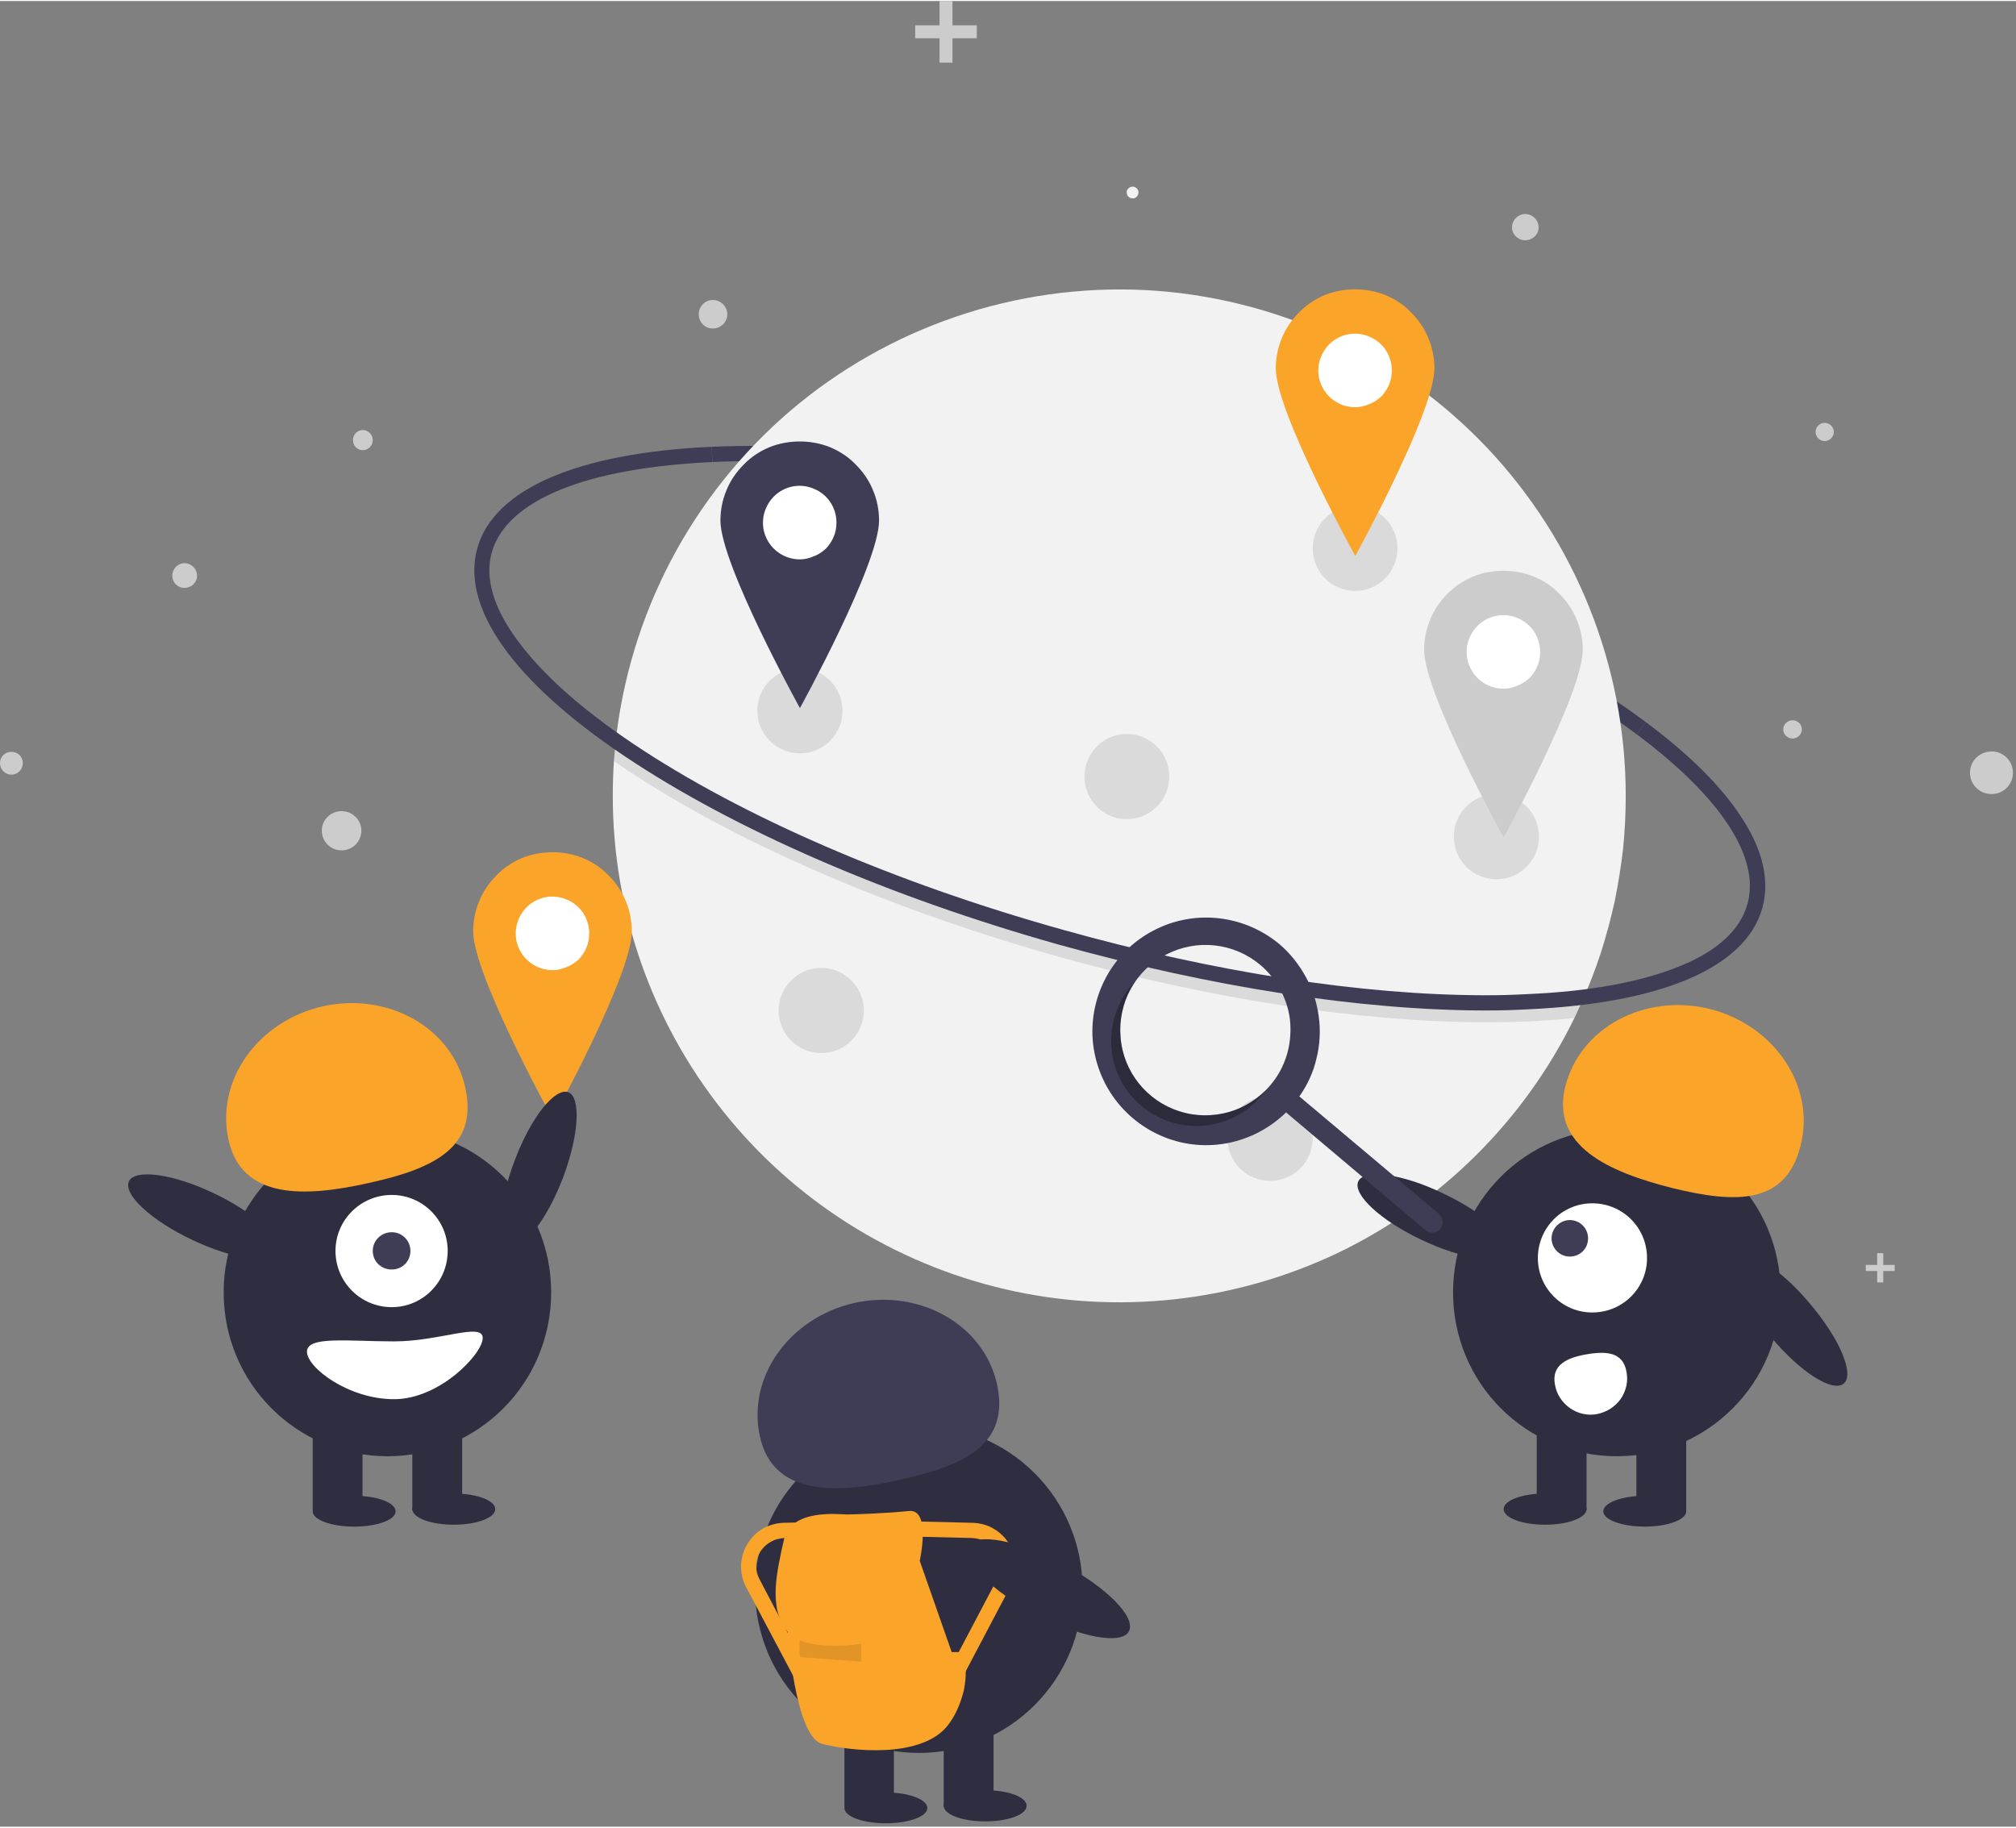 <svg version="1.2" xmlns="http://www.w3.org/2000/svg" viewBox="0 0 530 480" width="300" height="272">
	<rect x="0" y="0" width="530" height="480" fill="#808080" stroke="none"/>
	<title>undraw_traveling_re_weve-svg</title>
	<style>
		.s0 { fill: #3f3d56 } 
		.s1 { fill: #f2f2f2 } 
		.s2 { opacity: .1;fill: #000000 } 
		.s3 { fill: #cccccc } 
		.s4 { fill: #ffffff } 
		.s5 { fill: #fba42a } 
		.s6 { fill: #2f2e41 } 
		.s7 { opacity: .3;fill: #000000 } 
	</style>
	<path id="Layer" class="s0" d="m430.3 192.8c-28.2-21.1-72.3-41-121-54.7c-44.4-12.4-87.7-18.4-122-16.9l-0.2-4c34.7-1.5 78.4 4.5 123.2 17.1c49.2 13.8 93.8 33.9 122.4 55.3z" />
	<path id="Layer" class="s1" d="m427.4 209q0 7-0.7 13.9q-0.8 6.9-2.2 13.8q-1.5 6.8-3.6 13.4q-2.2 6.7-5 13q-1 2.2-2 4.3c-13.2 27-35.2 48.8-62.3 61.8c-27.2 12.9-58 16.3-87.3 9.5c-29.3-6.8-55.5-23.3-74.2-46.8c-18.8-23.6-29-52.8-29-82.9q0-4.6 0.3-9.2q0.2-2.3 0.4-4.6c3.6-33.9 20-65.2 45.9-87.4c25.9-22.1 59.4-33.5 93.4-31.8c34.1 1.8 66.2 16.6 89.7 41.3c23.5 24.8 36.6 57.6 36.6 91.7z" />
	<path id="Layer" class="s2" d="m415.9 263.1q-1 2.2-2 4.3q-5.8 0.6-12.3 0.9q-5.3 0.2-10.9 0.2c-32.7 0-72.1-6-112.3-17.2c-44.8-12.6-85.3-30.2-114.1-49.5q-1.4-1-2.9-2q0.2-2.3 0.4-4.6q2.3 1.7 4.7 3.3c28.5 19.1 68.6 36.5 113 48.9c39.9 11.2 78.8 17.2 111.1 17.2q5.6 0 10.9-0.3q7.6-0.3 14.4-1.2z" />
	<path id="Layer" class="s0" d="m390.7 265.4c-32.7 0-72.1-6.1-112.3-17.3c-44.8-12.6-85.3-30.2-114.1-49.5c-29.4-19.7-43.2-39.2-38.8-54.8c4.4-15.5 26.3-25 61.6-26.6l0.2 4c-16.5 0.8-30 3.2-40 7.3c-10 4.1-16 9.6-18 16.4c-1.9 6.8 0.4 14.7 6.9 23.4c6.4 8.7 16.6 17.8 30.3 27c28.5 19.1 68.6 36.5 113 48.9c39.9 11.2 78.8 17.2 111.2 17.2q5.5 0 10.8-0.3c16.5-0.7 29.9-3.2 40-7.3c10-4 16-9.6 17.9-16.4c3.4-12.2-6.9-28-29.1-44.6l2.4-3.2c11.4 8.5 19.9 16.9 25.1 25c5.7 8.6 7.5 16.7 5.5 23.9c-4.4 15.6-26.3 25-61.7 26.6q-5.3 0.3-10.9 0.3z" />
	<path id="Layer" class="s1" d="m297.8 51.9c-0.9 0-1.6-0.7-1.6-1.6c0-0.8 0.7-1.5 1.6-1.5c0.8 0 1.5 0.7 1.5 1.5c0 0.9-0.7 1.6-1.5 1.6z" />
	<path id="Layer" class="s3" d="m95.4 118.1c-1.5 0-2.6-1.2-2.6-2.7c0-1.4 1.1-2.6 2.6-2.6c1.4 0 2.6 1.2 2.6 2.6c0 1.5-1.2 2.7-2.6 2.7z" />
	<path id="Layer" class="s3" d="m89.8 223.3c-2.9 0-5.2-2.3-5.2-5.2c0-2.8 2.3-5.1 5.2-5.1c2.9 0 5.2 2.3 5.2 5.1c0 2.9-2.3 5.2-5.2 5.2z" />
	<path id="Layer" class="s3" d="m401 62.9c-1.9 0-3.5-1.5-3.5-3.4c0-1.9 1.6-3.5 3.5-3.5c1.9 0 3.5 1.6 3.5 3.5c0 1.9-1.6 3.4-3.5 3.4z" />
	<path id="Layer" class="s3" d="m523.6 208.5c-3.2 0-5.7-2.5-5.7-5.6c0-3.1 2.5-5.6 5.7-5.6c3.1 0 5.6 2.5 5.6 5.6c0 3.1-2.5 5.6-5.6 5.6z" />
	<path id="Layer" class="s3" d="m479.7 115.7c-1.3 0-2.4-1.1-2.4-2.4c0-1.3 1.1-2.4 2.4-2.4c1.3 0 2.4 1.1 2.4 2.4c0 1.3-1.1 2.4-2.4 2.4z" />
	<path id="Layer" class="s3" d="m187.4 86.1c-2.1 0-3.7-1.7-3.7-3.7c0-2.1 1.6-3.8 3.7-3.8c2.1 0 3.8 1.7 3.8 3.8c0 2-1.7 3.7-3.8 3.7z" />
	<path id="Layer" class="s3" d="m471.3 193.9c-1.4 0-2.5-1.1-2.5-2.4c0-1.3 1.1-2.4 2.5-2.4c1.3 0 2.4 1.1 2.4 2.4c0 1.3-1.1 2.4-2.4 2.4z" />
	<path id="Layer" class="s3" d="m3 203.4c-1.7 0-3-1.4-3-3c0-1.7 1.3-3 3-3c1.7 0 3 1.3 3 3c0 1.6-1.3 3-3 3z" />
	<path id="Layer" class="s3" d="m48.5 154.3c-1.8 0-3.2-1.4-3.2-3.2c0-1.8 1.4-3.3 3.2-3.3c1.8 0 3.3 1.5 3.3 3.3c0 1.8-1.5 3.2-3.3 3.2z" />
	<path id="Layer" class="s3" d="m256.8 6.4v3.4h-6.4v6.4h-3.4v-6.4h-6.4v-3.4h6.4v-6.4h3.4v6.4h6.4z" />
	<path id="Layer" class="s3" d="m405.3 352.8v2.2h-4v4h-2.1v-4h-4.1v-2.2h4.1v-4h2.1v4h4z" />
	<path id="Layer" class="s3" d="m498.1 332.3v1.6h-3v3h-1.6v-3h-3v-1.6h3v-3.1h1.6v3.1h3z" />
	<path id="Layer" class="s2" d="m210.3 197.8c-6.2 0-11.2-5-11.2-11.2c0-6.2 5-11.2 11.2-11.2c6.2 0 11.2 5 11.2 11.2c0 6.2-5 11.2-11.2 11.2z" />
	<path id="Layer" class="s2" d="m333.9 310.2c-6.2 0-11.2-5-11.2-11.2c0-6.2 5-11.2 11.2-11.2c6.2 0 11.2 5 11.2 11.2c0 6.2-5 11.2-11.2 11.2z" />
	<path id="Layer" class="s2" d="m296.2 215.1c-6.1 0-11.1-5-11.1-11.2c0-6.2 5-11.2 11.1-11.2c6.2 0 11.2 5 11.2 11.2c0 6.2-5 11.2-11.2 11.2z" />
	<path id="Layer" class="s2" d="m215.9 276.6c-6.2 0-11.2-5-11.2-11.2c0-6.1 5-11.2 11.2-11.2c6.2 0 11.2 5.1 11.2 11.2c0 6.2-5 11.2-11.2 11.2z" />
	<path id="Layer" class="s2" d="m356.3 155.1c-6.2 0-11.2-5-11.2-11.2c0-6.2 5-11.2 11.2-11.2c6.1 0 11.1 5 11.1 11.2c0 6.2-5 11.2-11.1 11.2z" />
	<path id="Layer" class="s2" d="m393.4 230.9c-6.2 0-11.2-5-11.2-11.2c0-6.2 5-11.2 11.2-11.2c6.2 0 11.2 5 11.2 11.2c0 6.2-5 11.2-11.2 11.2z" />
	<path id="Layer" class="s4" d="m356.3 111.9c-8.2 0-14.8-6.6-14.8-14.8c0-8.1 6.6-14.7 14.8-14.7c8.1 0 14.7 6.6 14.7 14.7c0 8.2-6.6 14.8-14.7 14.8z" />
	<path id="Layer" fill-rule="evenodd" class="s5" d="m364.2 77.3c2.6 1.1 4.9 2.6 6.8 4.6c1.9 1.9 3.5 4.2 4.5 6.7c1.1 2.6 1.6 5.3 1.6 8c0 11.5-20.8 49.3-20.8 49.3c0 0-20.9-37.8-20.9-49.3c0-2.7 0.5-5.4 1.6-8c1-2.5 2.6-4.8 4.5-6.7c1.9-2 4.2-3.5 6.8-4.6c2.5-1 5.2-1.5 8-1.5c2.7 0 5.4 0.5 7.9 1.5zm-7.9 29.5c1.2 0 2.5-0.3 3.6-0.8c1.2-0.4 2.3-1.2 3.2-2c0.9-0.9 1.6-2 2.1-3.2c0.5-1.2 0.7-2.4 0.7-3.7c0-3.9-2.3-7.4-6-8.9c-3.6-1.5-7.7-0.7-10.5 2.1c-2.7 2.8-3.6 6.9-2.1 10.5c1.5 3.6 5 6 9 6z" />
	<path id="Layer" class="s4" d="m210.3 151.9c-8.2 0-14.8-6.6-14.8-14.8c0-8.1 6.6-14.7 14.8-14.7c8.1 0 14.7 6.6 14.7 14.7c0 8.2-6.6 14.8-14.7 14.8z" />
	<path id="Layer" fill-rule="evenodd" class="s0" d="m218.2 117.3c2.6 1.1 4.9 2.6 6.8 4.6c1.9 1.9 3.5 4.2 4.5 6.7c1.1 2.6 1.6 5.3 1.6 8c0 11.5-20.8 49.3-20.8 49.3c0 0-20.9-37.8-20.9-49.3c0-2.7 0.5-5.4 1.6-8c1-2.5 2.6-4.8 4.5-6.7c1.9-2 4.2-3.5 6.8-4.6c2.5-1 5.2-1.5 8-1.5c2.7 0 5.4 0.5 7.9 1.5zm-7.9 29.5c1.2 0 2.5-0.3 3.6-0.8c1.2-0.4 2.3-1.2 3.2-2c0.9-0.9 1.6-2 2.1-3.2c0.5-1.2 0.7-2.4 0.7-3.7c0-3.9-2.3-7.4-6-8.9c-3.6-1.5-7.7-0.7-10.5 2.1c-2.7 2.8-3.6 6.9-2.1 10.5c1.5 3.6 5 6 9 6z" />
	<path id="Layer" class="s4" d="m395.3 185.9c-8.2 0-14.8-6.6-14.8-14.8c0-8.1 6.6-14.7 14.8-14.7c8.1 0 14.7 6.6 14.7 14.7c0 8.2-6.6 14.8-14.7 14.8z" />
	<path id="Layer" fill-rule="evenodd" class="s3" d="m403.2 151.3c2.6 1.1 4.9 2.6 6.8 4.6c1.9 1.9 3.5 4.2 4.5 6.7c1.1 2.6 1.6 5.3 1.6 8c0 11.5-20.8 49.3-20.8 49.3c0 0-20.9-37.8-20.9-49.3c0-2.7 0.5-5.4 1.6-8c1-2.5 2.6-4.8 4.5-6.7c1.9-2 4.2-3.5 6.8-4.6c2.5-1 5.2-1.5 8-1.5c2.7 0 5.4 0.5 7.9 1.5zm-7.9 29.5c1.2 0 2.5-0.3 3.6-0.8c1.2-0.4 2.3-1.2 3.2-2c0.9-0.9 1.6-2 2.1-3.2c0.5-1.2 0.7-2.4 0.7-3.7c0-3.9-2.3-7.4-6-8.9c-3.6-1.5-7.7-0.7-10.5 2.1c-2.7 2.8-3.6 6.9-2.1 10.5c1.5 3.6 5 6 9 6z" />
	<path id="Layer" class="s4" d="m145.3 259.9c-8.2 0-14.8-6.6-14.8-14.8c0-8.1 6.6-14.7 14.8-14.7c8.1 0 14.7 6.6 14.7 14.7c0 8.2-6.6 14.8-14.7 14.8z" />
	<path id="Layer" fill-rule="evenodd" class="s5" d="m153.2 225.3c2.6 1.1 4.9 2.6 6.8 4.6c1.9 1.9 3.5 4.2 4.5 6.7c1.1 2.6 1.6 5.3 1.6 8c0 11.5-20.8 49.3-20.8 49.3c0 0-20.9-37.8-20.9-49.3c0-2.7 0.5-5.4 1.6-8c1-2.5 2.6-4.8 4.5-6.7c1.9-2 4.2-3.5 6.8-4.6c2.5-1 5.2-1.5 8-1.5c2.7 0 5.4 0.5 7.9 1.5zm-7.9 29.5c1.2 0 2.5-0.3 3.6-0.8c1.2-0.4 2.3-1.2 3.2-2c0.9-0.9 1.6-2 2.1-3.2c0.5-1.2 0.7-2.4 0.7-3.7c0-3.9-2.3-7.4-6-8.9c-3.6-1.5-7.7-0.7-10.5 2.1c-2.7 2.8-3.6 6.9-2.1 10.5c1.5 3.6 5 6 9 6z" />
	<path id="Layer" class="s6" d="m484.7 363.5c-2.9 2.4-11.4-3-19-12.1c-7.7-9.2-11.5-18.5-8.7-20.9c2.9-2.4 11.4 3 19 12.2c7.7 9.1 11.6 18.4 8.7 20.8z" />
	<path id="Layer" class="s6" d="m425.1 382.6c-23.9 0-43.1-19.2-43.1-43.1c0-23.8 19.2-43 43.1-43c23.8 0 43 19.2 43 43c0 23.9-19.2 43.1-43 43.1z" />
	<path id="Layer" class="s6" d="m430.2 373.3h13.1v23.5h-13.1z" />
	<path id="Layer" class="s6" d="m404 373.3h13.1v23.5h-13.1z" />
	<path id="Layer" class="s6" d="m432.4 401.1c-6 0-10.9-1.8-10.9-4c0-2.3 4.9-4.1 10.9-4.1c6 0 10.9 1.8 10.9 4.1c0 2.2-4.9 4-10.9 4z" />
	<path id="Layer" class="s6" d="m406.2 400.6c-6 0-10.9-1.8-10.9-4.1c0-2.3 4.9-4.1 10.9-4.1c6 0 10.9 1.8 10.9 4.1c0 2.3-4.9 4.1-10.9 4.1z" />
	<path id="Layer" class="s5" d="m411.5 285.4c3.9-15.5 20.9-24.6 38-20.4c17 4.3 27.8 20.3 23.9 35.8c-3.8 15.5-16.6 15.5-33.7 11.3c-17.1-4.3-32-11.2-28.2-26.7z" />
	<path id="Layer" class="s6" d="m396 328.8c-1.6 3.4-11.6 2-22.3-3.1c-10.8-5.1-18.2-12-16.6-15.4c1.6-3.3 11.6-2 22.3 3.2c10.8 5.1 18.2 11.9 16.6 15.3z" />
	<path id="Layer" class="s4" d="m418.6 344.8c-7.9 0-14.3-6.4-14.3-14.3c0-8 6.4-14.4 14.3-14.4c8 0 14.4 6.4 14.4 14.4c0 7.9-6.4 14.3-14.4 14.3z" />
	<path id="Layer" class="s0" d="m412.7 330.1c-2.6 0-4.8-2.1-4.8-4.8c0-2.6 2.2-4.8 4.8-4.8c2.7 0 4.8 2.2 4.8 4.8c0 2.7-2.1 4.8-4.8 4.8z" />
	<path id="Layer" class="s4" d="m427.6 360.4c0.5 2.5-0.1 5-1.5 7.1c-1.5 2.1-3.7 3.5-6.2 4c-2.5 0.5-5-0.1-7.1-1.5c-2.1-1.5-3.6-3.7-4-6.2c-1-5.2 3.1-7.1 8.3-8c5.2-0.9 9.6-0.6 10.5 4.6z" />
	<path id="Layer" fill-rule="evenodd" class="s0" d="m343.3 256.6c1.8 3.2 2.9 6.7 3.4 10.4c0.5 3.7 0.3 7.4-0.6 11c-0.8 3.6-2.4 7-4.5 10l36.7 30.9c0.5 0.5 0.9 1.2 1 1.9c0 0.7-0.2 1.5-0.7 2c-0.5 0.6-1.1 0.9-1.9 1c-0.7 0-1.4-0.2-2-0.7l-36.6-30.9c-8.5 8.3-21 10.9-32 6.5c-11-4.4-18.4-14.8-18.9-26.7c-0.4-11.8 6.1-22.8 16.8-28c10.6-5.2 23.3-3.6 32.4 4c2.8 2.4 5.1 5.3 6.9 8.6zm-5.1 20.8c0.9-2.8 1.2-5.8 1-8.7c-0.2-3-1.1-5.8-2.4-8.4c-1.4-2.6-3.2-5-5.5-6.9c-6.9-5.8-16.7-6.9-24.7-2.7c-8.1 4.1-12.8 12.7-12 21.8c0.7 9 6.9 16.7 15.5 19.4c8.6 2.8 18.1 0 23.9-6.9c1.9-2.2 3.3-4.8 4.2-7.6z" />
	<path id="Layer" class="s7" d="m309.6 291.8c2.7 0.9 5.5 1.3 8.3 1.1c2.7-0.1 5.5-0.7 8-1.8c2.6-1.2 4.9-2.8 6.9-4.7q-0.6 0.7-1.2 1.4c-3.8 4.6-9.3 7.4-15.2 7.9c-5.9 0.5-11.8-1.4-16.3-5.2c-4.6-3.8-7.4-9.3-7.9-15.2c-0.5-6 1.4-11.8 5.2-16.4q0.6-0.7 1.2-1.3c-1.6 2.2-2.8 4.8-3.4 7.5c-0.7 2.7-0.9 5.5-0.5 8.3c0.3 2.7 1.2 5.4 2.5 7.9c1.3 2.4 3.1 4.6 5.2 6.4c2.2 1.8 4.6 3.2 7.2 4.1z" />
	<path id="Layer" class="s6" d="m148 309.4c-4.3 11.2-10.5 19.1-14 17.7c-3.5-1.3-2.9-11.4 1.4-22.5c4.2-11.1 10.5-19 14-17.7c3.4 1.3 2.8 11.4-1.4 22.5z" />
	<path id="Layer" class="s6" d="m101.9 382.6c-23.9 0-43.1-19.2-43.1-43.1c0-23.8 19.2-43 43.1-43c23.8 0 43 19.2 43 43c0 23.9-19.2 43.1-43 43.1z" />
	<path id="Layer" class="s6" d="m82.2 373.3h13.1v23.5h-13.1z" />
	<path id="Layer" class="s6" d="m108.4 373.3h13.1v23.5h-13.1z" />
	<path id="Layer" class="s6" d="m93.1 401.1c-6 0-10.9-1.8-10.9-4c0-2.3 4.9-4.1 10.9-4.1c6.1 0 10.9 1.8 10.9 4.1c0 2.2-4.8 4-10.9 4z" />
	<path id="Layer" class="s6" d="m119.3 400.6c-6 0-10.9-1.8-10.9-4.1c0-2.3 4.9-4.1 10.9-4.1c6 0 10.9 1.8 10.9 4.1c0 2.3-4.9 4.1-10.9 4.1z" />
	<path id="Layer" class="s4" d="m103 343.4c-8.2 0-14.8-6.6-14.8-14.8c0-8.1 6.6-14.7 14.8-14.7c8.1 0 14.7 6.6 14.7 14.7c0 8.2-6.6 14.8-14.7 14.8z" />
	<path id="Layer" class="s0" d="m103 333.5c-2.8 0-5-2.1-5-4.9c0-2.7 2.2-4.9 5-4.9c2.7 0 4.9 2.2 4.9 4.9c0 2.8-2.2 4.9-4.9 4.9z" />
	<path id="Layer" class="s5" d="m60.1 299.5c-3.5-15.6 7.6-31.3 24.8-35.2c17.2-3.8 34 5.7 37.4 21.3c3.5 15.6-7.9 21.3-25.1 25.1c-17.2 3.9-33.6 4.4-37.1-11.2z" />
	<path id="Layer" class="s6" d="m72.8 328.8c-1.6 3.4-11.6 2-22.3-3.1c-10.8-5.1-18.2-12-16.6-15.4c1.6-3.3 11.6-2 22.4 3.2c10.7 5.1 18.1 11.9 16.5 15.3z" />
	<path id="Layer" class="s4" d="m103.6 352.4c12 0 23.3-5.1 23.3-0.9c0 4.2-11.3 16.1-23.3 16.1c-12 0-22.9-8.3-22.9-12.5c0-4.2 10.9-2.7 22.9-2.7z" />
	<path id="Layer" class="s6" d="m241.6 460.6c-23.8 0-43.1-19.2-43.1-43.1c0-23.8 19.3-43 43.1-43c23.8 0 43 19.2 43 43c0 23.9-19.2 43.1-43 43.1z" />
	<path id="Layer" class="s6" d="m222 451.3h13v23.5h-13z" />
	<path id="Layer" class="s6" d="m248.1 451.3h13.1v23.5h-13.1z" />
	<path id="Layer" class="s6" d="m232.9 479.1c-6.1 0-10.9-1.8-10.9-4c0-2.3 4.8-4.1 10.9-4.1c6 0 10.9 1.8 10.9 4.1c0 2.2-4.9 4-10.9 4z" />
	<path id="Layer" class="s6" d="m259 478.6c-6 0-10.9-1.8-10.9-4.1c0-2.3 4.9-4.1 10.9-4.1c6.1 0 10.9 1.8 10.9 4.1c0 2.3-4.8 4.1-10.9 4.1z" />
	<path id="Layer" class="s0" d="m199.8 377.5c-3.5-15.6 7.6-31.3 24.8-35.2c17.2-3.8 34 5.7 37.5 21.3c3.4 15.6-8 21.3-25.2 25.1c-17.1 3.9-33.6 4.4-37.1-11.2z" />
	<path id="Layer" class="s5" d="m250.2 434.1h3.1q0.6 2.5 0.6 5q0 2.5-0.5 5q-0.6 2.5-1.6 4.8q-1 2.3-2.5 4.3c-6.9 9.1-26 6.9-33.2 5c-7.1-1.9-9-29.4-9-29.4c-5.3-6.2-2.8-16.2-1-24.3c1.9-8.2 14.4-6.6 16.6-6.6c2.2 0 10.3-0.3 16.2-0.9c6-0.7 2.9 13.1 2.9 13.1z" />
	<path id="Layer" class="s2" d="m210.2 431c0 0 5.3 2.5 16.2 0.9v4.7l-16.2-1.2z" />
	<path id="Layer" class="s5" d="m249.9 446.7l-3.5-1.9l15.7-29.8c0.6-1.1 0.9-2.3 0.8-3.6c0-1.3-0.3-2.5-1-3.6c-0.6-1.1-1.5-2-2.6-2.6c-1.1-0.7-2.3-1-3.6-1.1l-16.5-0.4l0.1-4l16.5 0.4c2 0.1 3.9 0.6 5.5 1.6c1.7 1 3.1 2.4 4.1 4.1c1 1.7 1.5 3.6 1.5 5.5c0.1 2-0.4 3.9-1.3 5.6z" />
	<path id="Layer" class="s5" d="m211.9 446.7l-15.8-29.8c-0.9-1.7-1.3-3.6-1.3-5.6c0.1-1.9 0.6-3.8 1.6-5.5c1-1.7 2.4-3.1 4-4.1c1.7-1 3.6-1.5 5.5-1.6l16.6-0.4l0.1 4l-16.5 0.4c-1.3 0.1-2.5 0.4-3.6 1.1c-1.1 0.6-2 1.5-2.7 2.6c-0.6 1.1-1 2.3-1 3.6c0 1.3 0.3 2.5 0.9 3.6l15.7 29.8z" />
	<path id="Layer" class="s6" d="m296.8 428.6c-1.9 3.7-12.9 1.6-24.6-4.5c-11.7-6.2-19.6-14.2-17.6-17.9c1.9-3.6 12.9-1.6 24.6 4.6c11.7 6.2 19.5 14.1 17.6 17.8z" />
</svg>